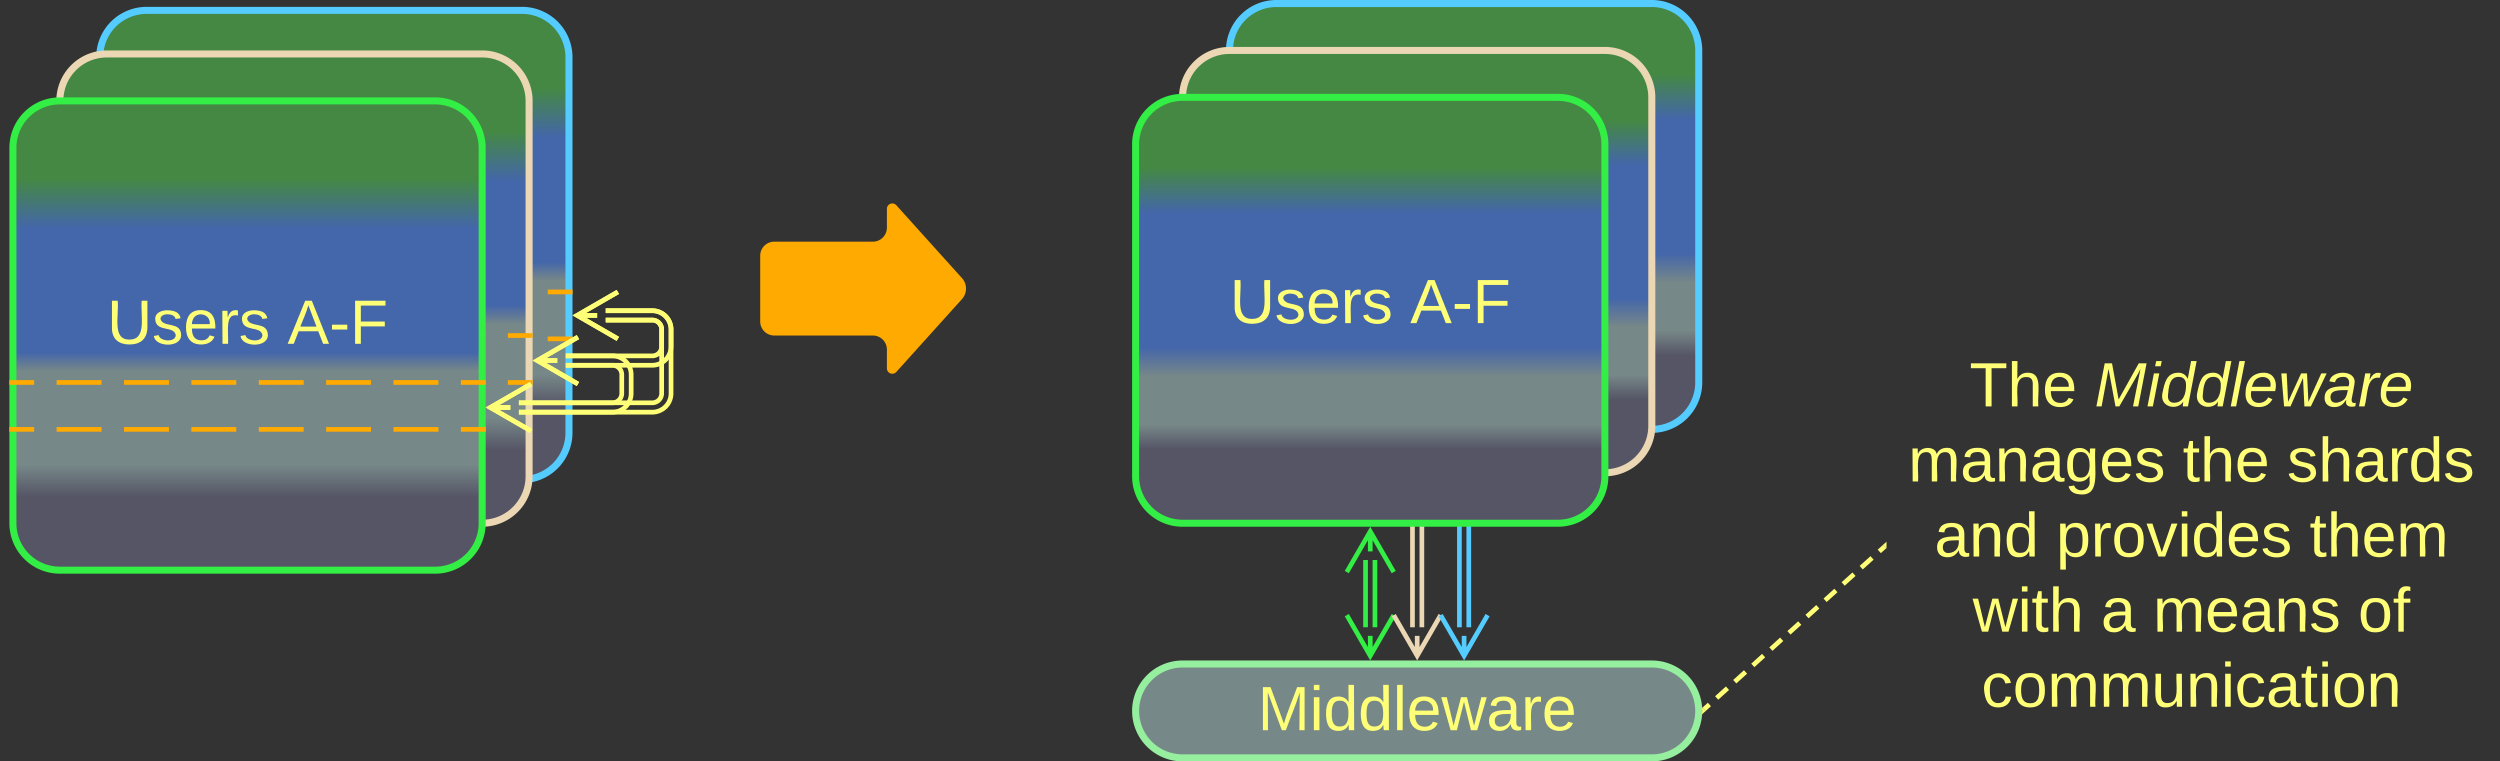 <svg xmlns="http://www.w3.org/2000/svg" xmlns:xlink="http://www.w3.org/1999/xlink" xmlns:lucid="lucid" width="1065.5" height="324.5"><rect width="100%" height="100%" fill="#333333" stroke="none"/><g transform="translate(-276 -557)" lucid:page-tab-id="0_0"><path d="M858 824.34v-28.68M862 824.34v-28.68M870 819.18l-10 17.32-10-17.32m10 17.32V828M850 800.82l10-17.32 10 17.32m-10-17.32v8.5" stroke="#3e4" stroke-width="2" fill="none"/><path d="M878 824.34v-50.18M882 824.34v-50.18M890 819.18l-10 17.32-10-17.32m10 17.32V828M870 779.32L880 762l10 17.32M880 762v8.5" stroke="#ebd7b3" stroke-width="2" fill="none"/><path d="M898 824.34v-68.68M902 824.34v-68.68M910 819.18l-10 17.32-10-17.32m10 17.32V828M890 760.82l10-17.32 10 17.32m-10-17.32v8.5" stroke="#5cf" stroke-width="2" fill="none"/><path d="M600 666a6 6 0 0 1 6-6h42a6 6 0 0 0 6-6v-8a2.3 2.3 0 0 1 4-1.54l28 31.08a6.67 6.67 0 0 1 0 8.92l-28 31.08a2.3 2.3 0 0 1-4-1.54v-8a6 6 0 0 0-6-6h-42a6 6 0 0 1-6-6z" fill="#fa0"/><path d="M1080 704.5a6 6 0 0 1 6-6h248a6 6 0 0 1 6 6V874a6 6 0 0 1-6 6h-248a6 6 0 0 1-6-6z" stroke="#ff7" stroke-opacity="0" stroke-width="3" fill="#788" fill-opacity="0"/><use xlink:href="#a" transform="matrix(1,0,0,1,1085,703.5) translate(30.407 26.708)"/><use xlink:href="#b" transform="matrix(1,0,0,1,1085,703.5) translate(83.667 26.708)"/><use xlink:href="#c" transform="matrix(1,0,0,1,1085,703.5) translate(4.333 58.708)"/><use xlink:href="#d" transform="matrix(1,0,0,1,1085,703.5) translate(121.296 58.708)"/><use xlink:href="#e" transform="matrix(1,0,0,1,1085,703.5) translate(165.741 58.708)"/><use xlink:href="#f" transform="matrix(1,0,0,1,1085,703.5) translate(15.481 90.708)"/><use xlink:href="#g" transform="matrix(1,0,0,1,1085,703.5) translate(67.333 90.708)"/><use xlink:href="#h" transform="matrix(1,0,0,1,1085,703.5) translate(175.333 90.708)"/><use xlink:href="#i" transform="matrix(1,0,0,1,1085,703.5) translate(31.778 122.708)"/><use xlink:href="#j" transform="matrix(1,0,0,1,1085,703.5) translate(86.444 122.708)"/><use xlink:href="#k" transform="matrix(1,0,0,1,1085,703.5) translate(108.667 122.708)"/><use xlink:href="#l" transform="matrix(1,0,0,1,1085,703.5) translate(196 122.708)"/><use xlink:href="#m" transform="matrix(1,0,0,1,1085,703.5) translate(35.519 154.708)"/><path d="M760 860a20 20 0 0 1 20-20h200a20 20 0 0 1 20 20 20 20 0 0 1-20 20H780a20 20 0 0 1-20-20z" stroke="#95ef9e" stroke-width="3" fill="#788"/><use xlink:href="#n" transform="matrix(1,0,0,1,765,845) translate(47.042 23.208)"/><path d="M1002.25 859.33l2.3-2.08m3.1-2.78l4.6-4.16m3.1-2.77l4.6-4.16m3.1-2.78l4.6-4.18m3.1-2.77l4.6-4.17m3.1-2.77l4.6-4.16m3.1-2.77l4.6-4.17m3.1-2.77l4.62-4.17m3.08-2.78l4.62-4.16m3.08-2.78l4.62-4.16m3.08-2.78l2.3-2.08" stroke="#ff7" stroke-width="2" fill="none"/><path d="M1002.92 860.04l-1.53 1.37.1-1.4-.1-1.23.2-.18zM1080 790.56l-.1.1-1.32-1.45 1.42-1.26z" stroke="#ff7" stroke-width=".05" fill="#ff7"/><path d="M800 578.5a20 20 0 0 1 20-20h160a20 20 0 0 1 20 20V720a20 20 0 0 1-20 20H820a20 20 0 0 1-20-20z" stroke="#5cf" stroke-width="3" fill="url(#o)"/><path d="M780 598.5a20 20 0 0 1 20-20h160a20 20 0 0 1 20 20v140a20 20 0 0 1-20 20H800a20 20 0 0 1-20-20z" stroke="#ebd7b3" stroke-width="3" fill="url(#p)"/><path d="M760 618.5a20 20 0 0 1 20-20h160a20 20 0 0 1 20 20V760a20 20 0 0 1-20 20H780a20 20 0 0 1-20-20z" stroke="#3e4" stroke-width="3" fill="url(#q)"/><use xlink:href="#r" transform="matrix(1,0,0,1,765,603.5) translate(35.148 91.208)"/><use xlink:href="#s" transform="matrix(1,0,0,1,765,603.5) translate(112.037 91.208)"/><path d="M318.5 581.42a20 20 0 0 1 20-20h160a20 20 0 0 1 20 20v160a20 20 0 0 1-20 20h-160a20 20 0 0 1-20-20z" stroke="#5cf" stroke-width="3" fill="url(#t)"/><path d="M519 681.42h-9.57m-9.57 0H480.7m-9.56 0H452m-9.57 0H423.3m-9.6 0h-19.13m-9.57 0h-19.14m-9.57 0h-19.16m-9.57 0H318" stroke="#fa0" stroke-width="2" fill="none"/><path d="M520 682.4h-1.03v-1.96H520z" stroke="#fa0" stroke-width=".05" fill="#fa0"/><path d="M318.03 681.42H317M519 701.42h-9.57m-9.57 0H480.7m-9.56 0H452m-9.57 0H423.3m-9.6 0h-19.13m-9.57 0h-19.14m-9.57 0h-19.16m-9.57 0H318" stroke="#fa0" stroke-width="2" fill="none"/><path d="M520 702.4h-1.03v-1.96H520zM318.03 702.4H317v-1.96h1.03z" stroke="#fa0" stroke-width=".05" fill="#fa0"/><path d="M301.5 600a20 20 0 0 1 20-20h160a20 20 0 0 1 20 20v160a20 20 0 0 1-20 20h-160a20 20 0 0 1-20-20z" stroke="#ebd7b3" stroke-width="3" fill="url(#u)"/><path d="M502 720h-9.57m-9.57 0H463.7m-9.56 0H435m-9.57 0H406.3m-9.6 0h-19.13m-9.57 0h-19.14m-9.57 0h-19.16m-9.57 0H301" stroke="#fa0" stroke-width="2" fill="none"/><path d="M503 720.98h-1.03V719H503zM301.03 720.98H300V719h1.03z" stroke="#fa0" stroke-width=".05" fill="#fa0"/><path d="M301 700h9.57m9.57 0h19.15m9.56 0H368m9.57 0h19.14m9.6 0h19.13m9.57 0h19.14m9.57 0h19.16m9.57 0H502M301.03 700H300" stroke="#fa0" stroke-width="2" fill="none"/><path d="M503 700.98h-1.03V699H503z" stroke="#fa0" stroke-width=".05" fill="#fa0"/><path d="M281.5 620a20 20 0 0 1 20-20h160a20 20 0 0 1 20 20v160a20 20 0 0 1-20 20h-160a20 20 0 0 1-20-20z" stroke="#3e4" stroke-width="3" fill="url(#v)"/><use xlink:href="#r" transform="matrix(1,0,0,1,286.5,605) translate(35.148 98.521)"/><use xlink:href="#s" transform="matrix(1,0,0,1,286.5,605) translate(112.037 98.521)"/><path d="M482 740h-9.57m-9.57 0H443.7m-9.56 0H415m-9.57 0H386.3m-9.6 0h-19.13m-9.57 0h-19.14m-9.57 0h-19.16m-9.57 0H281" stroke="#fa0" stroke-width="2" fill="none"/><path d="M483 740.98h-1.03V739H483zM281.03 740.98H280V739h1.03z" stroke="#fa0" stroke-width=".05" fill="#fa0"/><path d="M482 720h-9.57m-9.57 0H443.7m-9.56 0H415m-9.57 0H386.3m-9.6 0h-19.13m-9.57 0h-19.14m-9.57 0h-19.16m-9.57 0H281" stroke="#fa0" stroke-width="2" fill="none"/><path d="M483 720.98h-1.03V719H483zM281.03 720.98H280V719h1.03z" stroke="#fa0" stroke-width=".05" fill="#fa0"/><path d="M497.16 728.67H554a4 4 0 0 0 4-4v-27.25a4 4 0 0 0-4-4h-19.84" stroke="#ff7" stroke-width="2" fill="none"/><path d="M497.16 732.67H554a8 8 0 0 0 8-8v-27.25a8 8 0 0 0-8-8h-19.84" stroke="#ff7" stroke-width="2" fill="none"/><path d="M502.32 740.67l-17.32-10 17.32-10m-17.32 10h8.5M539.32 701.42l-17.32-10 17.32-10m-17.32 10h8.5" stroke="#ff7" stroke-width="2" fill="none"/><path d="M517.16 708.67H537a8 8 0 0 1 8 8v8a8 8 0 0 1-8 8h-39.84" stroke="#ff7" stroke-width="2" fill="none"/><path d="M517.16 712.67H537a4 4 0 0 1 4 4v8a4 4 0 0 1-4 4h-39.84" stroke="#ff7" stroke-width="2" fill="none"/><path d="M522.32 720.67l-17.32-10 17.32-10m-17.32 10h8.5M502.32 740.67l-17.32-10 17.32-10m-17.32 10h8.5" stroke="#ff7" stroke-width="2" fill="none"/><path d="M534.16 689.42H554a8 8 0 0 1 8 8v7.25a8 8 0 0 1-8 8h-36.84" stroke="#ff7" stroke-width="2" fill="none"/><path d="M534.16 693.42H554a4 4 0 0 1 4 4v7.25a4 4 0 0 1-4 4h-36.84" stroke="#ff7" stroke-width="2" fill="none"/><path d="M539.32 701.42l-17.32-10 17.32-10m-17.32 10h8.5M522.32 720.67l-17.32-10 17.32-10m-17.32 10h8.5" stroke="#ff7" stroke-width="2" fill="none"/><defs><path d="M127-220V0H93v-220H8v-28h204v28h-85" id="w" fill="#ff7"/><path d="M106-169C34-169 62-67 57 0H25v-261h32l-1 103c12-21 28-36 61-36 89 0 53 116 60 194h-32v-121c2-32-8-49-39-48" id="x" fill="#ff7"/><path d="M100-194c63 0 86 42 84 106H49c0 40 14 67 53 68 26 1 43-12 49-29l28 8c-11 28-37 45-77 45C44 4 14-33 15-96c1-61 26-98 85-98zm52 81c6-60-76-77-97-28-3 7-6 17-6 28h103" id="y" fill="#ff7"/><g id="a"><use transform="matrix(0.074,0,0,0.074,0,0)" xlink:href="#w"/><use transform="matrix(0.074,0,0,0.074,16.222,0)" xlink:href="#x"/><use transform="matrix(0.074,0,0,0.074,31.037,0)" xlink:href="#y"/></g><path d="M222 0l43-216c-8 16-17 34-26 49L143 0h-22L81-216 41 0H11l48-248h42l38 208 116-208h45L252 0h-30" id="z" fill="#ff7"/><path d="M50-231l6-30h32l-6 30H50zM6 0l37-190h31L37 0H6" id="A" fill="#ff7"/><path d="M133-28C103 26-5 8 13-77c13-62 24-115 90-117 29-1 46 15 56 35l19-102h32L160 0h-30zM45-64c-2 27 10 43 35 43 54-1 69-50 69-103 0-29-15-46-42-46-53-1-58 58-62 106" id="B" fill="#ff7"/><path d="M6 0l50-261h32L37 0H6" id="C" fill="#ff7"/><path d="M111-194c62-3 86 47 72 106H45c-7 38 6 69 45 68 27-1 43-14 53-32l24 11C152-15 129 4 87 4 38 3 12-23 12-71c0-70 32-119 99-123zm44 81c14-66-71-72-95-28-4 8-8 17-11 28h106" id="D" fill="#ff7"/><path d="M188 0h-37l-8-164L71 0H34L18-190h31l8 164 75-164h34l8 164 74-164h31" id="E" fill="#ff7"/><path d="M165-48c-4 18 1 34 23 27l-3 20c-29 8-62 0-52-35h-2C116-14 99 4 63 4 30 4 8-16 8-49c0-68 71-67 138-67 10-26 0-56-31-54-26 1-42 9-47 31l-32-5c8-67 160-71 144 15-5 28-9 54-15 81zM42-50c3 52 80 24 89-6 7-12 7-24 11-38-47 1-103-4-100 44" id="F" fill="#ff7"/><path d="M66-151c12-25 30-51 66-40l-6 26C45-176 58-65 38 0H6l36-190h30" id="G" fill="#ff7"/><g id="b"><use transform="matrix(0.074,0,0,0.074,0,0)" xlink:href="#z"/><use transform="matrix(0.074,0,0,0.074,22.148,0)" xlink:href="#A"/><use transform="matrix(0.074,0,0,0.074,28,0)" xlink:href="#B"/><use transform="matrix(0.074,0,0,0.074,42.815,0)" xlink:href="#B"/><use transform="matrix(0.074,0,0,0.074,57.63,0)" xlink:href="#C"/><use transform="matrix(0.074,0,0,0.074,63.481,0)" xlink:href="#D"/><use transform="matrix(0.074,0,0,0.074,78.296,0)" xlink:href="#E"/><use transform="matrix(0.074,0,0,0.074,97.481,0)" xlink:href="#F"/><use transform="matrix(0.074,0,0,0.074,112.296,0)" xlink:href="#G"/><use transform="matrix(0.074,0,0,0.074,121.111,0)" xlink:href="#D"/></g><path d="M210-169c-67 3-38 105-44 169h-31v-121c0-29-5-50-35-48C34-165 62-65 56 0H25l-1-190h30c1 10-1 24 2 32 10-44 99-50 107 0 11-21 27-35 58-36 85-2 47 119 55 194h-31v-121c0-29-5-49-35-48" id="H" fill="#ff7"/><path d="M141-36C126-15 110 5 73 4 37 3 15-17 15-53c-1-64 63-63 125-63 3-35-9-54-41-54-24 1-41 7-42 31l-33-3c5-37 33-52 76-52 45 0 72 20 72 64v82c-1 20 7 32 28 27v20c-31 9-61-2-59-35zM48-53c0 20 12 33 32 33 41-3 63-29 60-74-43 2-92-5-92 41" id="I" fill="#ff7"/><path d="M117-194c89-4 53 116 60 194h-32v-121c0-31-8-49-39-48C34-167 62-67 57 0H25l-1-190h30c1 10-1 24 2 32 11-22 29-35 61-36" id="J" fill="#ff7"/><path d="M177-190C167-65 218 103 67 71c-23-6-38-20-44-43l32-5c15 47 100 32 89-28v-30C133-14 115 1 83 1 29 1 15-40 15-95c0-56 16-97 71-98 29-1 48 16 59 35 1-10 0-23 2-32h30zM94-22c36 0 50-32 50-73 0-42-14-75-50-75-39 0-46 34-46 75s6 73 46 73" id="K" fill="#ff7"/><path d="M135-143c-3-34-86-38-87 0 15 53 115 12 119 90S17 21 10-45l28-5c4 36 97 45 98 0-10-56-113-15-118-90-4-57 82-63 122-42 12 7 21 19 24 35" id="L" fill="#ff7"/><g id="c"><use transform="matrix(0.074,0,0,0.074,0,0)" xlink:href="#H"/><use transform="matrix(0.074,0,0,0.074,22.148,0)" xlink:href="#I"/><use transform="matrix(0.074,0,0,0.074,36.963,0)" xlink:href="#J"/><use transform="matrix(0.074,0,0,0.074,51.778,0)" xlink:href="#I"/><use transform="matrix(0.074,0,0,0.074,66.593,0)" xlink:href="#K"/><use transform="matrix(0.074,0,0,0.074,81.407,0)" xlink:href="#y"/><use transform="matrix(0.074,0,0,0.074,96.222,0)" xlink:href="#L"/></g><path d="M59-47c-2 24 18 29 38 22v24C64 9 27 4 27-40v-127H5v-23h24l9-43h21v43h35v23H59v120" id="M" fill="#ff7"/><g id="d"><use transform="matrix(0.074,0,0,0.074,0,0)" xlink:href="#M"/><use transform="matrix(0.074,0,0,0.074,7.407,0)" xlink:href="#x"/><use transform="matrix(0.074,0,0,0.074,22.222,0)" xlink:href="#y"/></g><path d="M114-163C36-179 61-72 57 0H25l-1-190h30c1 12-1 29 2 39 6-27 23-49 58-41v29" id="N" fill="#ff7"/><path d="M85-194c31 0 48 13 60 33l-1-100h32l1 261h-30c-2-10 0-23-3-31C134-8 116 4 85 4 32 4 16-35 15-94c0-66 23-100 70-100zm9 24c-40 0-46 34-46 75 0 40 6 74 45 74 42 0 51-32 51-76 0-42-9-74-50-73" id="O" fill="#ff7"/><g id="e"><use transform="matrix(0.074,0,0,0.074,0,0)" xlink:href="#L"/><use transform="matrix(0.074,0,0,0.074,13.333,0)" xlink:href="#x"/><use transform="matrix(0.074,0,0,0.074,28.148,0)" xlink:href="#I"/><use transform="matrix(0.074,0,0,0.074,42.963,0)" xlink:href="#N"/><use transform="matrix(0.074,0,0,0.074,51.778,0)" xlink:href="#O"/><use transform="matrix(0.074,0,0,0.074,66.593,0)" xlink:href="#L"/></g><g id="f"><use transform="matrix(0.074,0,0,0.074,0,0)" xlink:href="#I"/><use transform="matrix(0.074,0,0,0.074,14.815,0)" xlink:href="#J"/><use transform="matrix(0.074,0,0,0.074,29.63,0)" xlink:href="#O"/></g><path d="M115-194c55 1 70 41 70 98S169 2 115 4C84 4 66-9 55-30l1 105H24l-1-265h31l2 30c10-21 28-34 59-34zm-8 174c40 0 45-34 45-75s-6-73-45-74c-42 0-51 32-51 76 0 43 10 73 51 73" id="P" fill="#ff7"/><path d="M100-194c62-1 85 37 85 99 1 63-27 99-86 99S16-35 15-95c0-66 28-99 85-99zM99-20c44 1 53-31 53-75 0-43-8-75-51-75s-53 32-53 75 10 74 51 75" id="Q" fill="#ff7"/><path d="M108 0H70L1-190h34L89-25l56-165h34" id="R" fill="#ff7"/><path d="M24-231v-30h32v30H24zM24 0v-190h32V0H24" id="S" fill="#ff7"/><g id="g"><use transform="matrix(0.074,0,0,0.074,0,0)" xlink:href="#P"/><use transform="matrix(0.074,0,0,0.074,14.815,0)" xlink:href="#N"/><use transform="matrix(0.074,0,0,0.074,23.63,0)" xlink:href="#Q"/><use transform="matrix(0.074,0,0,0.074,38.444,0)" xlink:href="#R"/><use transform="matrix(0.074,0,0,0.074,51.778,0)" xlink:href="#S"/><use transform="matrix(0.074,0,0,0.074,57.63,0)" xlink:href="#O"/><use transform="matrix(0.074,0,0,0.074,72.444,0)" xlink:href="#y"/><use transform="matrix(0.074,0,0,0.074,87.259,0)" xlink:href="#L"/></g><g id="h"><use transform="matrix(0.074,0,0,0.074,0,0)" xlink:href="#M"/><use transform="matrix(0.074,0,0,0.074,7.407,0)" xlink:href="#x"/><use transform="matrix(0.074,0,0,0.074,22.222,0)" xlink:href="#y"/><use transform="matrix(0.074,0,0,0.074,37.037,0)" xlink:href="#H"/></g><path d="M206 0h-36l-40-164L89 0H53L-1-190h32L70-26l43-164h34l41 164 42-164h31" id="T" fill="#ff7"/><g id="i"><use transform="matrix(0.074,0,0,0.074,0,0)" xlink:href="#T"/><use transform="matrix(0.074,0,0,0.074,19.185,0)" xlink:href="#S"/><use transform="matrix(0.074,0,0,0.074,25.037,0)" xlink:href="#M"/><use transform="matrix(0.074,0,0,0.074,32.444,0)" xlink:href="#x"/></g><use transform="matrix(0.074,0,0,0.074,0,0)" xlink:href="#I" id="j"/><g id="k"><use transform="matrix(0.074,0,0,0.074,0,0)" xlink:href="#H"/><use transform="matrix(0.074,0,0,0.074,22.148,0)" xlink:href="#y"/><use transform="matrix(0.074,0,0,0.074,36.963,0)" xlink:href="#I"/><use transform="matrix(0.074,0,0,0.074,51.778,0)" xlink:href="#J"/><use transform="matrix(0.074,0,0,0.074,66.593,0)" xlink:href="#L"/></g><path d="M101-234c-31-9-42 10-38 44h38v23H63V0H32v-167H5v-23h27c-7-52 17-82 69-68v24" id="U" fill="#ff7"/><g id="l"><use transform="matrix(0.074,0,0,0.074,0,0)" xlink:href="#Q"/><use transform="matrix(0.074,0,0,0.074,14.815,0)" xlink:href="#U"/></g><path d="M96-169c-40 0-48 33-48 73s9 75 48 75c24 0 41-14 43-38l32 2c-6 37-31 61-74 61-59 0-76-41-82-99-10-93 101-131 147-64 4 7 5 14 7 22l-32 3c-4-21-16-35-41-35" id="V" fill="#ff7"/><path d="M84 4C-5 8 30-112 23-190h32v120c0 31 7 50 39 49 72-2 45-101 50-169h31l1 190h-30c-1-10 1-25-2-33-11 22-28 36-60 37" id="W" fill="#ff7"/><g id="m"><use transform="matrix(0.074,0,0,0.074,0,0)" xlink:href="#V"/><use transform="matrix(0.074,0,0,0.074,13.333,0)" xlink:href="#Q"/><use transform="matrix(0.074,0,0,0.074,28.148,0)" xlink:href="#H"/><use transform="matrix(0.074,0,0,0.074,50.296,0)" xlink:href="#H"/><use transform="matrix(0.074,0,0,0.074,72.444,0)" xlink:href="#W"/><use transform="matrix(0.074,0,0,0.074,87.259,0)" xlink:href="#J"/><use transform="matrix(0.074,0,0,0.074,102.074,0)" xlink:href="#S"/><use transform="matrix(0.074,0,0,0.074,107.926,0)" xlink:href="#V"/><use transform="matrix(0.074,0,0,0.074,121.259,0)" xlink:href="#I"/><use transform="matrix(0.074,0,0,0.074,136.074,0)" xlink:href="#M"/><use transform="matrix(0.074,0,0,0.074,143.481,0)" xlink:href="#S"/><use transform="matrix(0.074,0,0,0.074,149.333,0)" xlink:href="#Q"/><use transform="matrix(0.074,0,0,0.074,164.148,0)" xlink:href="#J"/></g><path d="M240 0l2-218c-23 76-54 145-80 218h-23L58-218 59 0H30v-248h44l77 211c21-75 51-140 76-211h43V0h-30" id="X" fill="#ff7"/><path d="M24 0v-261h32V0H24" id="Y" fill="#ff7"/><g id="n"><use transform="matrix(0.074,0,0,0.074,0,0)" xlink:href="#X"/><use transform="matrix(0.074,0,0,0.074,22.148,0)" xlink:href="#S"/><use transform="matrix(0.074,0,0,0.074,28,0)" xlink:href="#O"/><use transform="matrix(0.074,0,0,0.074,42.815,0)" xlink:href="#O"/><use transform="matrix(0.074,0,0,0.074,57.63,0)" xlink:href="#Y"/><use transform="matrix(0.074,0,0,0.074,63.481,0)" xlink:href="#y"/><use transform="matrix(0.074,0,0,0.074,78.296,0)" xlink:href="#T"/><use transform="matrix(0.074,0,0,0.074,97.481,0)" xlink:href="#I"/><use transform="matrix(0.074,0,0,0.074,112.296,0)" xlink:href="#N"/><use transform="matrix(0.074,0,0,0.074,121.111,0)" xlink:href="#y"/></g><linearGradient gradientUnits="userSpaceOnUse" id="o" x1="800" y1="740" x2="800" y2="558.5"><stop offset="17.39%" stop-color="#556"/><stop offset="23.19%" stop-color="#788"/><stop offset="34.42%" stop-color="#788"/><stop offset="41.3%" stop-color="#46a"/><stop offset="72.83%" stop-color="#46a"/><stop offset="83.33%" stop-color="#484"/></linearGradient><linearGradient gradientUnits="userSpaceOnUse" id="p" x1="780" y1="758.5" x2="780" y2="578.5"><stop offset="17.39%" stop-color="#556"/><stop offset="23.19%" stop-color="#788"/><stop offset="34.42%" stop-color="#788"/><stop offset="41.3%" stop-color="#46a"/><stop offset="72.83%" stop-color="#46a"/><stop offset="83.33%" stop-color="#484"/></linearGradient><linearGradient gradientUnits="userSpaceOnUse" id="q" x1="760" y1="780" x2="760" y2="598.5"><stop offset="17.39%" stop-color="#556"/><stop offset="23.19%" stop-color="#788"/><stop offset="34.42%" stop-color="#788"/><stop offset="41.3%" stop-color="#46a"/><stop offset="72.83%" stop-color="#46a"/><stop offset="83.33%" stop-color="#484"/></linearGradient><path d="M232-93c-1 65-40 97-104 97C67 4 28-28 28-90v-158h33c8 89-33 224 67 224 102 0 64-133 71-224h33v155" id="Z" fill="#ff7"/><g id="r"><use transform="matrix(0.074,0,0,0.074,0,0)" xlink:href="#Z"/><use transform="matrix(0.074,0,0,0.074,19.185,0)" xlink:href="#L"/><use transform="matrix(0.074,0,0,0.074,32.519,0)" xlink:href="#y"/><use transform="matrix(0.074,0,0,0.074,47.333,0)" xlink:href="#N"/><use transform="matrix(0.074,0,0,0.074,56.148,0)" xlink:href="#L"/></g><path d="M205 0l-28-72H64L36 0H1l101-248h38L239 0h-34zm-38-99l-47-123c-12 45-31 82-46 123h93" id="aa" fill="#ff7"/><path d="M16-82v-28h88v28H16" id="ab" fill="#ff7"/><path d="M63-220v92h138v28H63V0H30v-248h175v28H63" id="ac" fill="#ff7"/><g id="s"><use transform="matrix(0.074,0,0,0.074,0,0)" xlink:href="#aa"/><use transform="matrix(0.074,0,0,0.074,17.778,0)" xlink:href="#ab"/><use transform="matrix(0.074,0,0,0.074,26.593,0)" xlink:href="#ac"/></g><linearGradient gradientUnits="userSpaceOnUse" id="t" x1="318.5" y1="761.42" x2="318.5" y2="561.42"><stop offset="15.58%" stop-color="#556"/><stop offset="22.46%" stop-color="#788"/><stop offset="42.39%" stop-color="#788"/><stop offset="46.38%" stop-color="#46a"/><stop offset="72.83%" stop-color="#46a"/><stop offset="83.33%" stop-color="#484"/></linearGradient><linearGradient gradientUnits="userSpaceOnUse" id="u" x1="301.5" y1="780" x2="301.5" y2="580"><stop offset="15.58%" stop-color="#556"/><stop offset="22.46%" stop-color="#788"/><stop offset="42.39%" stop-color="#788"/><stop offset="46.38%" stop-color="#46a"/><stop offset="72.83%" stop-color="#46a"/><stop offset="83.33%" stop-color="#484"/></linearGradient><linearGradient gradientUnits="userSpaceOnUse" id="v" x1="281.5" y1="800" x2="281.5" y2="600"><stop offset="15.58%" stop-color="#556"/><stop offset="22.46%" stop-color="#788"/><stop offset="42.39%" stop-color="#788"/><stop offset="46.38%" stop-color="#46a"/><stop offset="72.83%" stop-color="#46a"/><stop offset="83.33%" stop-color="#484"/></linearGradient></defs></g></svg>